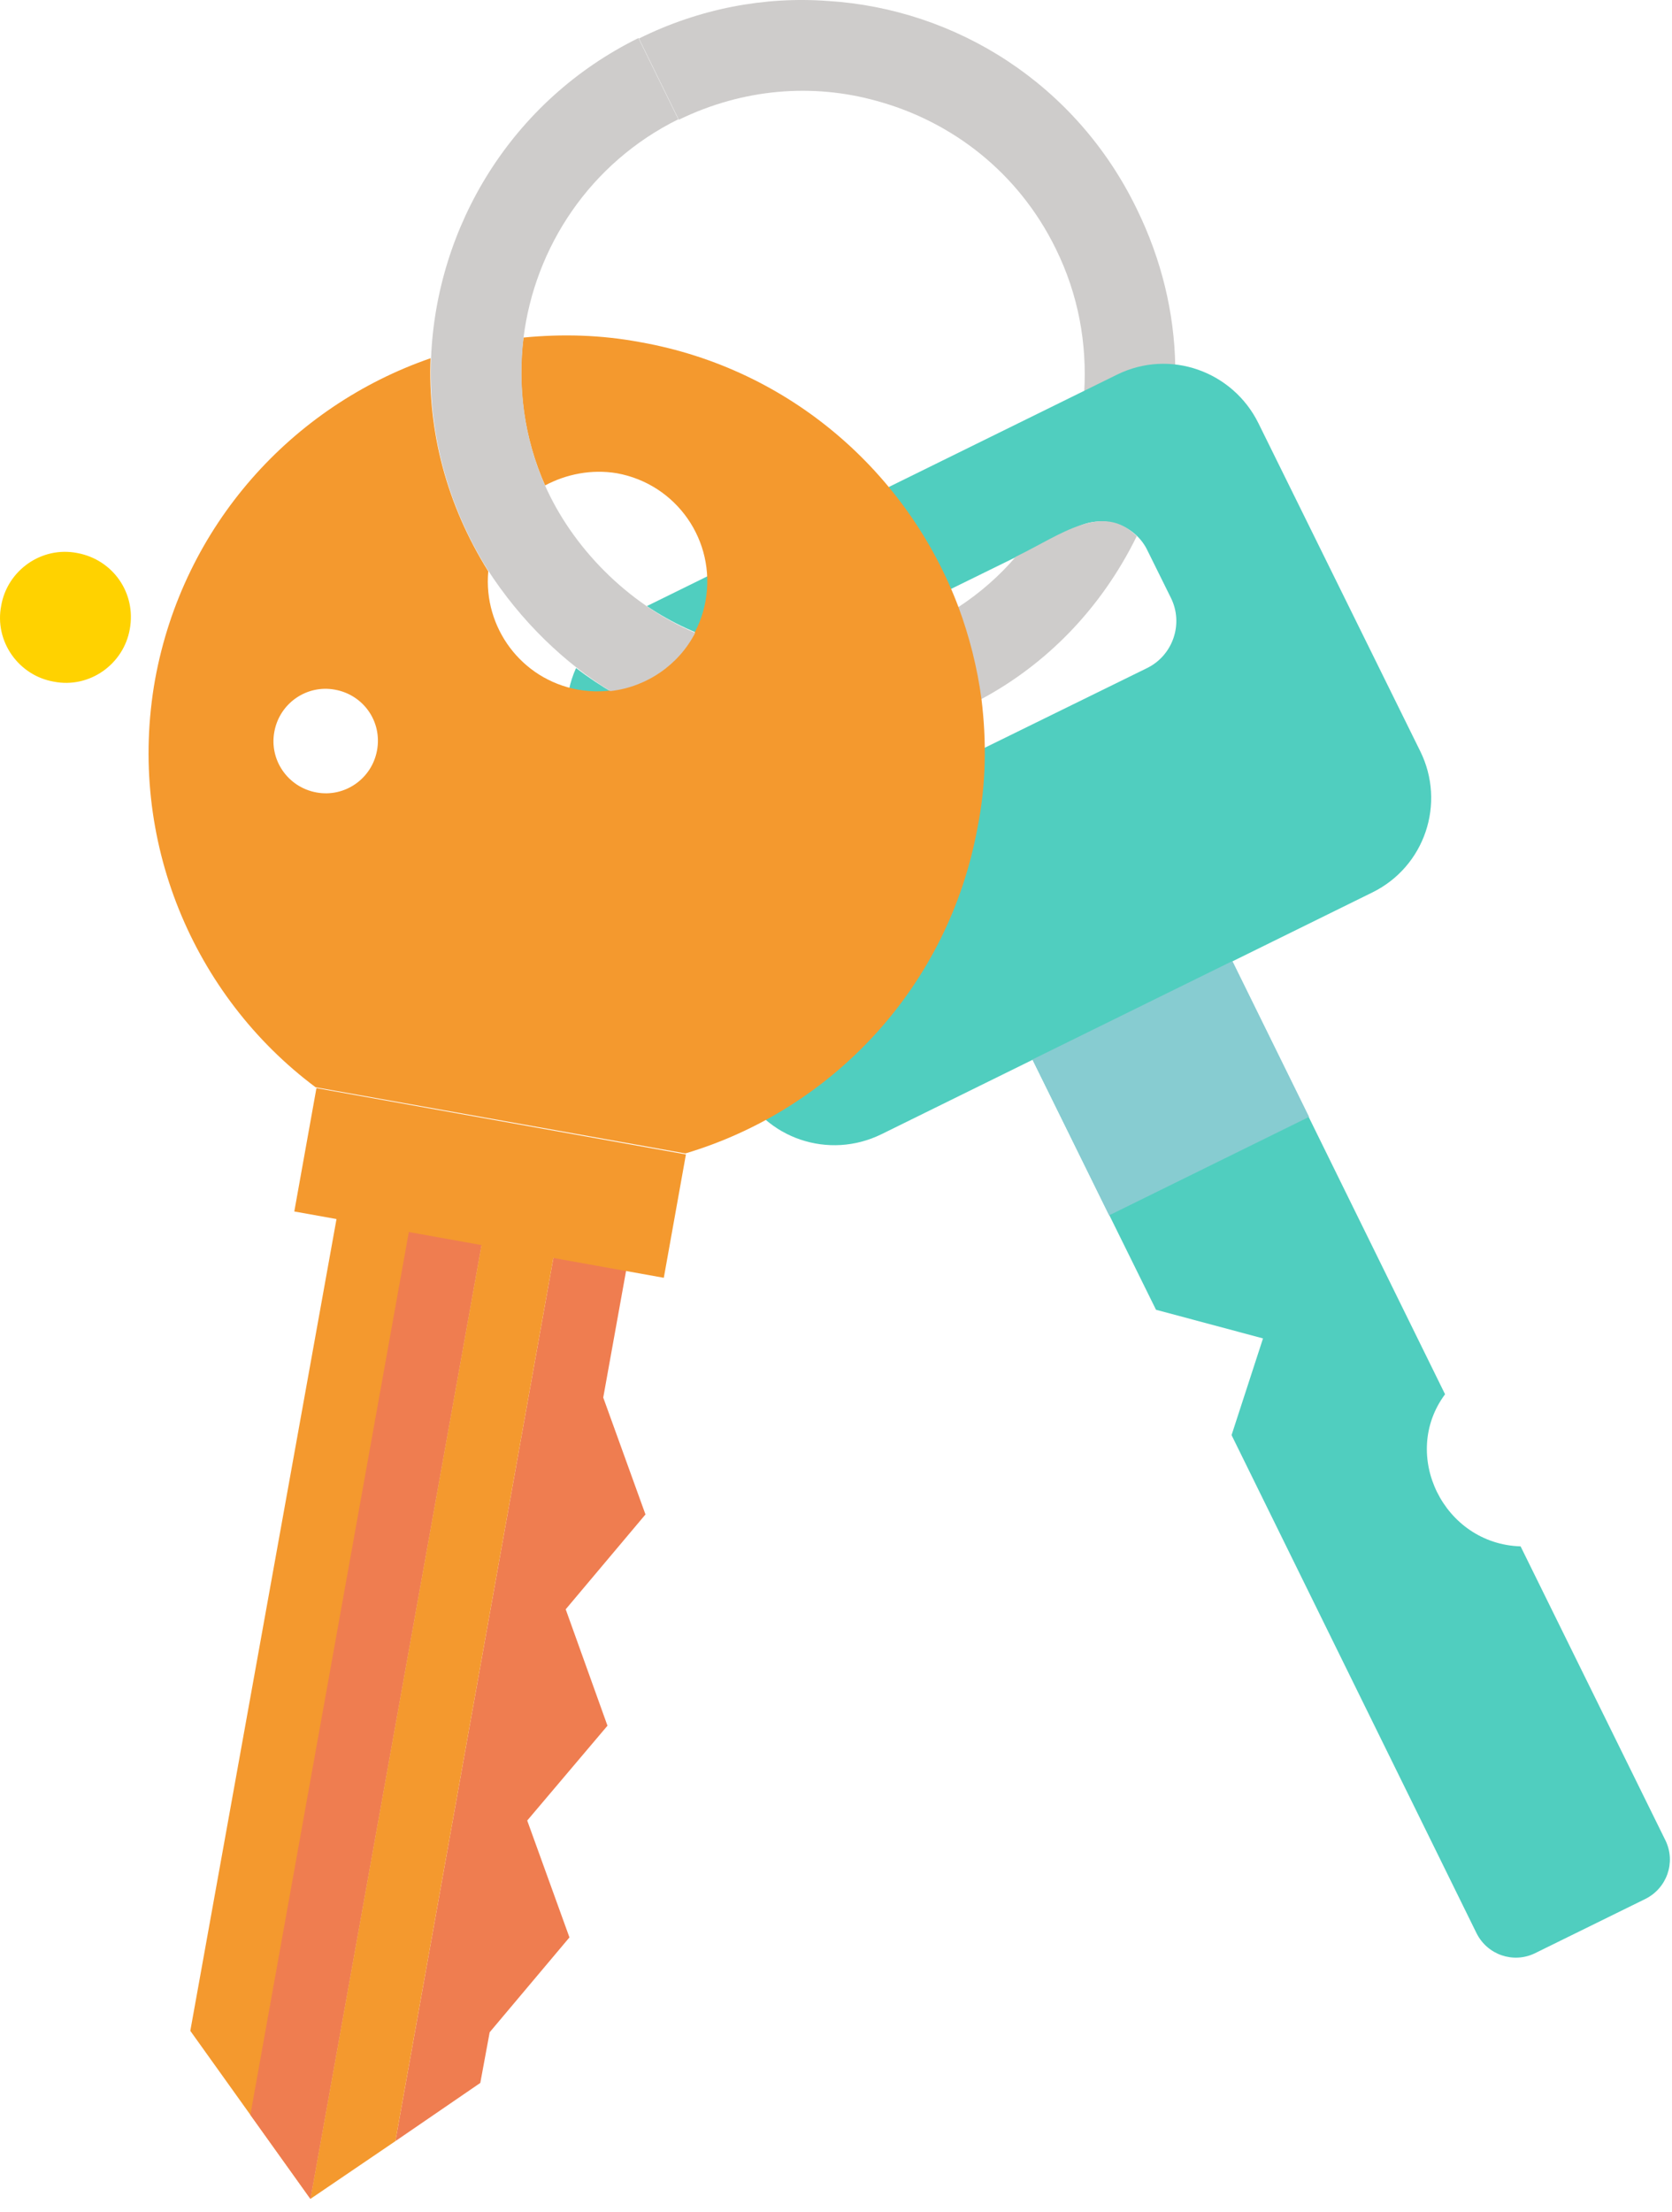 <?xml version="1.0" encoding="UTF-8" standalone="no"?>
<svg
   width="62"
   height="82"
   viewBox="0 0 62 82"
   fill="none"
   version="1.1"
   id="svg6263"
   sodipodi:docname="cerrajero.svg"
   inkscape:version="1.2.1 (9c6d41e, 2022-07-14)"
   xmlns:inkscape="http://www.inkscape.org/namespaces/inkscape"
   xmlns:sodipodi="http://sodipodi.sourceforge.net/DTD/sodipodi-0.dtd"
   xmlns="http://www.w3.org/2000/svg"
   xmlns:svg="http://www.w3.org/2000/svg">
  <defs
     id="defs6267" />
  <sodipodi:namedview
     id="namedview6265"
     pagecolor="#ffffff"
     bordercolor="#000000"
     borderopacity="0.25"
     inkscape:showpageshadow="2"
     inkscape:pageopacity="0.0"
     inkscape:pagecheckerboard="0"
     inkscape:deskcolor="#d1d1d1"
     showgrid="false"
     inkscape:zoom="2.8780488"
     inkscape:cx="-31.271186"
     inkscape:cy="41"
     inkscape:window-width="1470"
     inkscape:window-height="836"
     inkscape:window-x="0"
     inkscape:window-y="37"
     inkscape:window-maximized="1"
     inkscape:current-layer="svg6263" />
  <path
     d="M30.704 0.036C28.355 -0.138 25.936 0.315 23.692 1.428L25.171 4.438C27.572 3.273 30.147 3.081 32.513 3.742C35.315 4.508 37.768 6.405 39.143 9.206C39.995 10.929 40.309 12.738 40.204 14.53C41.44 13.939 42.223 13.399 43.58 13.556C43.545 11.607 43.075 9.624 42.153 7.744C39.908 3.116 35.454 0.332 30.704 0.036Z"
     fill="#CECCCB"
     id="path6237" />
  <path
     d="M53.585 51.679L43.493 31.165L36.08 34.801L42.866 48.547L46.834 49.609L45.668 53.193L54.751 71.654C55.151 72.455 56.108 72.785 56.908 72.403L61.014 70.384C61.815 69.984 62.145 69.027 61.763 68.227L56.386 57.317C53.532 57.23 51.914 53.924 53.585 51.679Z"
     fill="#87CCD1"
     id="path6239"
     style="fill:#50cebf;fill-opacity:1" />
  <path
     d="M41.422 13.886L23.987 22.465C25.867 23.735 28.111 24.344 30.391 24.222L39.961 19.524C40.935 19.054 42.101 19.454 42.553 20.412L43.423 22.169C43.893 23.126 43.493 24.292 42.536 24.762L31.156 30.347C30.199 30.817 29.051 30.416 28.564 29.459C28.407 29.146 27.676 27.72 27.589 27.424C25.345 27.058 23.187 26.154 21.36 24.762C20.89 25.805 20.89 27.023 21.43 28.102L27.433 40.265C28.39 42.214 30.739 42.997 32.687 42.04L50.888 33.079C52.837 32.122 53.62 29.773 52.663 27.841L46.66 15.679C45.72 13.782 43.406 12.912 41.422 13.886Z"
     fill="#87CCD1"
     id="path6241"
     style="fill:#50cebf;fill-opacity:1" />
  <path
     d="M45.699 35.622L38.284 39.271L41.127 45.048L48.542 41.398L45.699 35.622Z"
     fill="#87CCD1"
     id="path6243" />
  <path
     d="M42.153 19.872C40.813 22.604 38.76 24.64 36.394 25.91C32.13 28.189 26.823 28.137 22.63 25.597H22.648C23.987 25.44 25.171 24.622 25.779 23.439C29.346 24.918 32.913 24.24 35.541 22.5C36.341 21.978 37.072 21.334 37.664 20.638C39.369 19.803 40.883 18.602 42.153 19.872Z"
     fill="#CECCCB"
     id="path6245" />
  <path
     d="M18.245 43.971L11.511 81.503L9.284 78.388L7.057 75.274L12.869 43.014L18.245 43.971Z"
     fill="#F4992E"
     id="path6247" />
  <path
     d="M22.526 63.964L19.55 67.479L21.116 71.811L18.158 75.326L17.81 77.205L14.661 79.363L20.907 44.458L23.605 44.946L22.369 51.801L23.935 56.134L20.977 59.649L22.526 63.964Z"
     fill="#EF7D50"
     id="path6249" />
  <path
     d="M20.907 44.458L14.661 79.363L11.511 81.503L18.245 43.971L20.907 44.458Z"
     fill="#F4992E"
     id="path6251" />
  <path
     d="M18.245 43.971L11.512 81.503L9.284 78.388L15.548 43.501L18.245 43.971Z"
     fill="#EF7D50"
     id="path6253" />
  <path
     d="M11.734 40.331L10.913 44.904L24.615 47.362L25.435 42.789L11.734 40.331Z"
     fill="#F4992E"
     id="path6255" />
  <path
     d="M36.394 25.91C36.237 24.727 35.941 23.578 35.541 22.5C33.679 17.558 29.329 13.678 23.761 12.686C22.282 12.408 20.838 12.373 19.411 12.512C19.185 14.339 19.428 16.218 20.212 17.993C20.994 17.575 21.934 17.384 22.874 17.541C25.084 17.941 26.562 20.046 26.162 22.273C25.779 24.431 23.692 25.962 21.43 25.562C19.324 25.179 17.915 23.248 18.106 21.177C16.54 18.672 15.861 15.957 15.966 13.278C10.833 15.052 6.796 19.472 5.752 25.179C4.691 31.13 7.179 36.924 11.703 40.3L25.414 42.753C30.843 41.135 35.175 36.594 36.254 30.643C36.568 29.059 36.585 27.459 36.394 25.91ZM13.982 27.807C13.791 28.868 12.782 29.564 11.738 29.373C10.676 29.181 9.98 28.172 10.172 27.128C10.363 26.067 11.372 25.371 12.416 25.562C13.478 25.753 14.174 26.745 13.982 27.807Z"
     fill="#F4992E"
     id="path6257" />
  <path
     d="M20.194 17.958C19.428 16.201 19.202 14.339 19.411 12.529C19.829 9.154 21.882 6.039 25.153 4.421L23.674 1.411C18.976 3.725 16.175 8.388 15.983 13.295C15.879 15.94 16.54 18.619 18.054 21.073C19.324 23.056 20.977 24.605 22.63 25.614H22.648C23.987 25.458 25.171 24.64 25.779 23.457C23.239 22.378 21.203 20.255 20.194 17.958Z"
     fill="#CECCCB"
     id="path6259" />
  <path
     d="M4.813 23.317C4.586 24.622 3.316 25.527 1.994 25.266C0.689 25.04 -0.216 23.77 0.045 22.447C0.271 21.142 1.541 20.238 2.864 20.498C4.186 20.742 5.056 21.977 4.813 23.317Z"
     fill="#FFD200"
     id="path6261" />
</svg>
